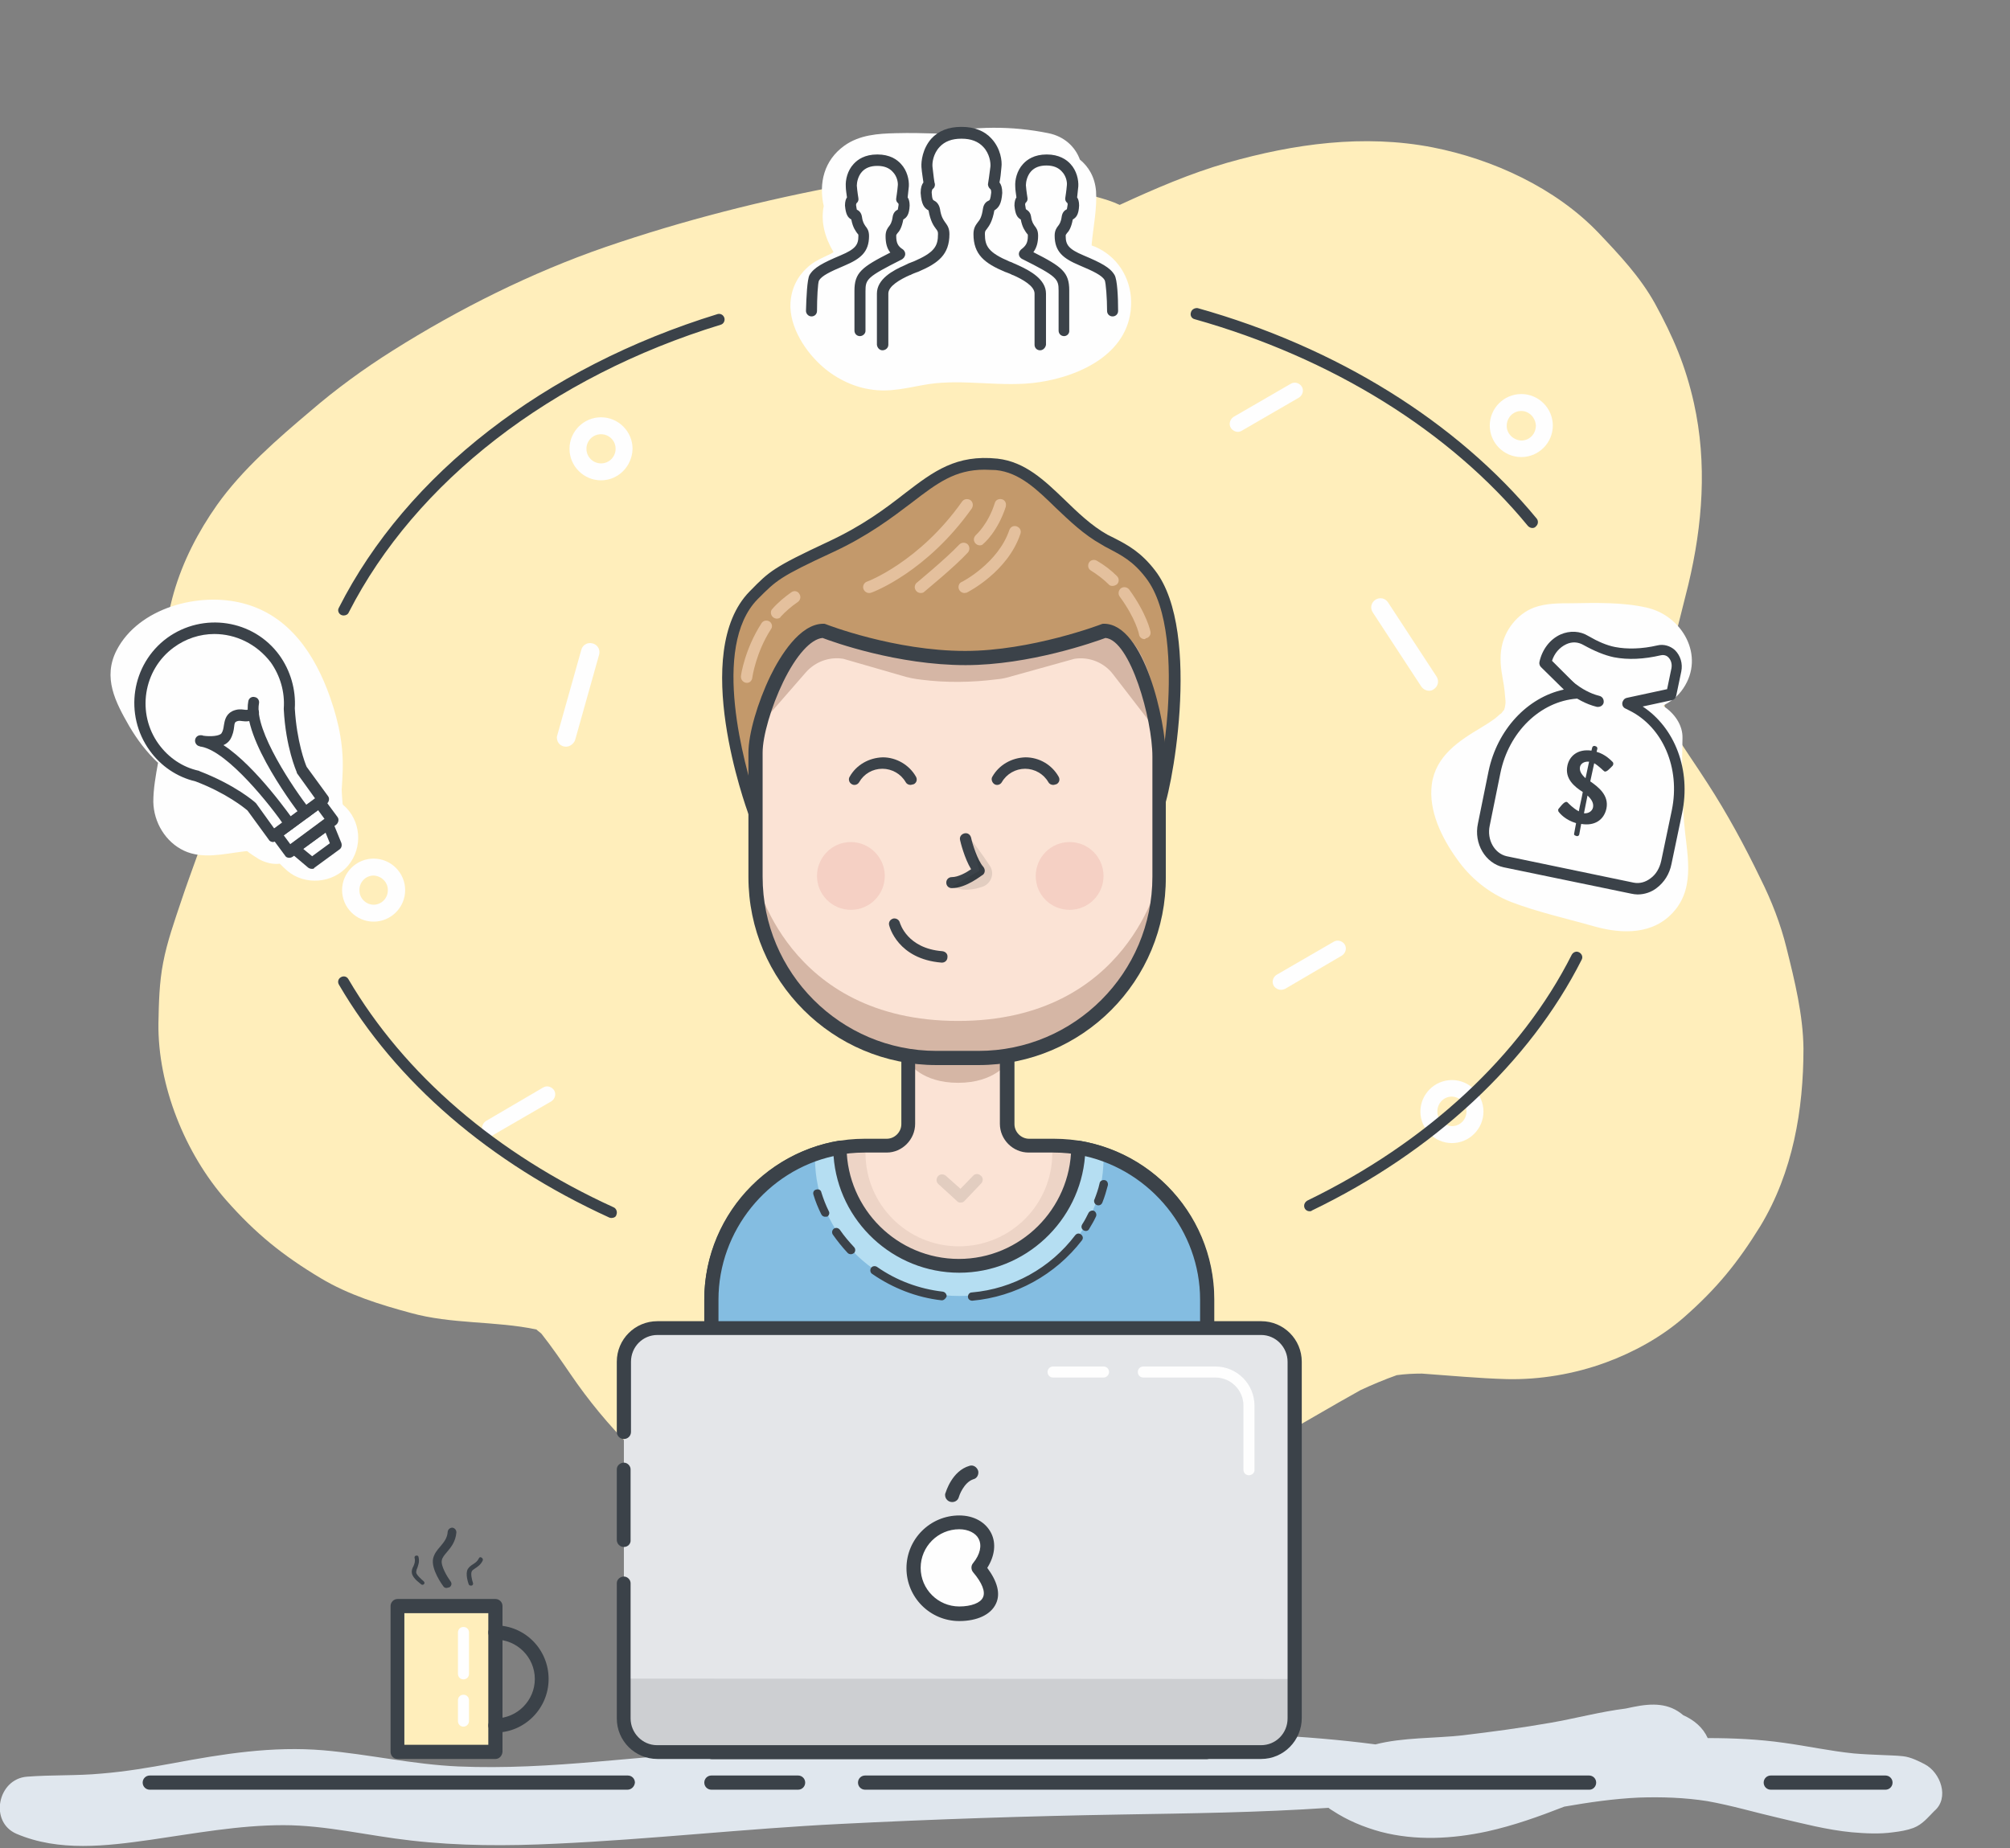 <svg id="Layer_1" xmlns="http://www.w3.org/2000/svg" viewBox="0 0 510 469"><rect x="0" y="0" width="510" height="469" fill="#808080" stroke="none"/><style>.st0{fill:#feb}.st1{fill:#e0e7ee}.st2{fill:#fefefe}.st3{fill:#fbe3d5}.st4{fill:#c3996b}.st5{fill:#3b4249}.st6{fill:#e4c09d}.st7{fill:#d5b6a5}.st8{fill:#edd4c6}.st9{fill:#84bde1}.st10{fill:#b5def2}.st11{fill:#e4e6e9}.st12{fill:#cdcfd2}.st13{fill:#fbe4d6}.st14,.st15,.st16{opacity:.1;fill:#010202}.st15,.st16{enable-background:new}.st16{fill:#be1e2c}</style><title>homepage-profit-passion</title><path class="st0" d="M453.3 240.6c-1.5-6.1-3.8-12-6.6-17.6-4-8.3-8.5-16.6-13.5-24.3-3-4.7-6.3-9.3-9.2-14.1-.5-1.2-1-2.5-1.5-3.8-.1-1.3-.2-2.5-.3-3.8 1.1-9.7 3.9-19.2 6.2-28.7 3.6-15.1 4.8-30.7 1.4-46-2.1-9.4-5.2-16.7-9.9-25.3-3.8-6.8-8.9-12.2-14.3-17.9-10.9-11.4-26.8-18.7-42.1-21.7-17.5-3.4-35.2-.9-52.1 3.9C302 44 293 47.9 284.1 52c-1.9-.9-3.9-1.5-6.1-2.1-9.1-2.4-17.7-4.4-27.1-5.3-12.2-1.2-24.4.1-36.4 2.3-20.6 3.8-41.1 9-60.9 15.8-18.8 6.5-37.2 15.7-54 26.3-7.3 4.6-14.3 9.7-20.8 15.3-8.4 7.1-17.3 14.8-23.7 23.8-9.8 13.9-15.3 29.9-12.6 46.8 1.7 11 5.7 21.1 8.6 31.7.2 1.3.3 2.5.4 3.8-.4 2.2-.8 4.4-1.4 6.6-1.4 3.9-2.8 7.7-4.1 11.6-1.7 5.1-3.6 10.4-4.6 15.7-1 5.1-1.1 10.3-1.2 15.4-.2 15.8 6.8 33.1 17.2 44.9 7.4 8.4 14.3 14 24 19.8 7 4.2 15 6.7 22.8 8.8 10.4 2.9 21.4 2 31.9 4.2.4.4.9.7 1.3 1.1 2.6 3.3 5 6.8 7.4 10.3 4.5 6.6 9.6 12.8 15.3 18.5 5.8 5.9 13.3 10.6 20.8 14.1 7.7 3.6 16.3 6.1 24.7 7.5 15.6 2.5 32.1 2.1 47.8-.1 16.4-2.4 32.9-6.5 48.3-12.8 15.3-6.3 29.1-15.2 43.5-23.2 3-1.4 6.1-2.7 9.2-3.8 2.1-.3 4.3-.4 6.4-.4 7.1.5 14.3 1.2 21.5 1.4 8.4.2 17.2-1.3 25.1-4.2 7.1-2.6 14.2-6.5 19.9-11.5 8.3-7.3 13.6-13.8 19.4-23.2 8.2-13.6 10.9-29.4 10.9-45-.1-8.5-2.2-17.1-4.3-25.5z"/><path class="st1" d="M488.3 447.7c-1.2-.6-3.4-1.8-5.5-2-1.8-.2-3.5-.2-5.3-.3-2.4-.1-4.8-.2-7.1-.4-6-.6-11.9-1.9-17.8-2.7-6.3-.9-12.8-1.2-19.3-1.2-1.2-2.7-3.5-4.6-6.2-5.8-3.6-3.1-7.8-3.1-12.7-2.1-.6.1-1.3.3-1.9.4-6.4.8-12.7 2.5-19 3.6-7.4 1.3-14.9 2.3-22.4 3.2-7.2.8-15.1.5-22.1 2.3-18.2-2.4-36.7-2.9-55.1-3.3-23.8-.6-47.7.5-71.4 1.9-23.8 1.4-47.4 3.8-71.2 5.8-11.6 1-23.3 1.7-35 1.2-11.5-.5-22.7-3.1-34.2-4.1-13-1.1-25.5.9-38.3 3.3-6 1.1-11.9 2.1-18 2.6-6.3.6-12.7.3-19 .8-7.4.6-9.6 11.5-2.6 14.5 10.8 4.6 22.8 3.1 34.1 1.5 11.1-1.6 22.3-3.7 33.6-3.7 10.8 0 21.6 2.7 32.4 3.9 12.2 1.4 24.5 1.4 36.8.8 24-1.1 47.9-3.8 71.9-5 23.8-1.2 47.6-2 71.4-2.4 17.5-.3 35.1-.5 52.7-1.7.3.3.7.5 1 .7 3.8 2.5 7.9 4.2 12.3 5.4 8.8 2.3 18.1 1.8 26.9-.1 6.8-1.5 13.2-3.8 19.6-6.3 6.3-1.1 12.5-2 18.9-2.3 5.8-.2 11.7 0 17.4.9 6.2 1.1 12.2 2.9 18.3 4.3 6 1.4 12.1 3 18.3 3.6 3.5.3 7.1.5 10.6 0 1.7-.2 3.5-.5 5.1-1.1 2.3-.9 3.6-2.6 5.3-4.3 3.9-3.3 1.6-9.8-2.5-11.9"/><path class="st2" d="M426.9 187.3c.1-3.3-2.1-6.4-5-8.2 2-1 3.8-2.3 5.2-4.4 5.6-8.3-.3-18.5-9.3-20.5-6.1-1.4-13-1.2-19.2-1.1-3.2 0-6.4 0-9.4 1.1-4.2 1.6-7.4 5.7-8.2 10.1-.5 2.7-.2 5.3.3 8 .2 1.1.4 2.3.5 3.4.1.8.1 1.5.2 2.3v.4c-.1.5-.1 1.1-.3 1.6 0-.2.3-1.3 0-.1 0 .1 0 .2-.1.3l-.1.1c-.3.4-.6.8-1 1.2 1.1-1.2-.6.4-1.1.8-1.1.8-2.3 1.6-3.5 2.3-5.7 3.4-11.6 7.2-12.6 14.4-.9 6.7 2.5 13.6 6.3 18.9 3.4 4.9 8.2 8.8 13.8 11 6.8 2.6 14.1 4.2 21.1 6.2 7.1 2 15.2 2.2 20.4-4 5.4-6.4 3-14.9 2.4-22.4-.5-7.2-.6-14.3-.4-21.4M277.8 62.6c-.3-.1-.5-.2-.8-.3v-.4c.4-4.3 1.4-9.1 1.1-13.4-.3-3.6-1.9-6.2-4.1-8-1.2-3.3-4-5.9-8-6.7-9.3-1.9-18.7-1.8-28 .1-3.5-.1-7.1-.2-10.6-.1-4.6.1-9.3.4-13.2 3.2-5.1 3.7-6.5 9.4-5.2 15.3-.8 4 .3 8 2.5 11.7-.1 0-.1.1-.2.1l-.3.2-.8.4c-1.5.7-3.1 1.4-4.4 2.4-2.8 2.1-4.6 5.1-5.1 8.5-1 6.2 3 12.8 7.4 16.9 3.4 3.2 8 5.6 12.6 6.3 5.2.9 9.8-.5 14.8-1.3 9.3-1.4 18.8.9 28.1-.5 10.9-1.6 23.6-7.7 23.4-20.5-.1-6-3.5-11.5-9.2-13.9M87.1 204.3s-.1-.1 0 0l-.1-.1c-.1-.2-.1-.4-.1-.6-.1-.8-.2-3-.2-3.2 0-.4.2-2.6.2-3.6.4-6.9-.8-13.1-3.1-19.7-3.8-10.9-10.4-21-22.2-24-11.1-2.9-26.4 1.1-32 11.9-3.6 7-.3 13.2 3.2 19.3 2 3.4 4.4 6.6 7.3 9.3-.6 3.3-1.2 6.6-1.2 9.9.1 5.2 3.1 10.2 7.8 12.4 4.7 2.2 10.1.8 15 .2.3 0 .6-.1 1-.1 1 .8 2 1.4 3.1 2.1 1.7.9 3.5 1.3 5.2 1.1.6.6 1.2 1.2 1.9 1.8 4.5 3.8 11.6 3.2 15.4-1.3 3.9-4.6 3.3-11.6-1.2-15.4m298.9-100c-2.1 0-3.7 1.7-3.7 3.8 0 2 1.7 3.6 3.7 3.7 2.1 0 3.7-1.7 3.7-3.8-.1-2-1.7-3.7-3.7-3.7m0 11.7c-4.4 0-8-3.6-8-8s3.6-8 8-8 8 3.6 8 8-3.6 8-8 8m-233.5-5.8c-2.1 0-3.7 1.7-3.7 3.7 0 2.1 1.7 3.7 3.7 3.7 2.1 0 3.7-1.7 3.7-3.7 0-2.1-1.7-3.7-3.7-3.7m0 11.7c-4.4 0-8-3.6-8-8s3.6-8 8-8 8 3.6 8 8c-.1 4.4-3.6 8-8 8M94.8 222.2c-2.1 0-3.7 1.8-3.6 3.8 0 2 1.7 3.6 3.6 3.6 2.1 0 3.7-1.8 3.6-3.8 0-1.9-1.6-3.5-3.6-3.6m0 11.7c-4.4 0-8-3.6-8-8s3.6-8 8-8 8 3.6 8 8-3.6 8-8 8m273.6 44.4c-2.1 0-3.7 1.7-3.7 3.8 0 2 1.7 3.6 3.7 3.7 2.1 0 3.7-1.7 3.7-3.8 0-2-1.7-3.6-3.7-3.7m0 11.8c-4.4 0-8-3.6-8-8s3.6-8 8-8 8 3.6 8 8-3.6 8-8 8m-5.8-114.8c-.8 0-1.5-.4-2-1.1l-12.3-18.8c-.7-1.1-.4-2.5.7-3.2 1.1-.7 2.5-.4 3.2.7l12.3 18.8c.7 1.1.4 2.5-.7 3.2-.3.3-.8.4-1.2.4m-219 14.2c-1.3 0-2.3-1-2.3-2.3 0-.2 0-.4.1-.6l6.1-21.7c.3-1.2 1.6-2 2.9-1.6 1.2.3 2 1.6 1.6 2.9l-6.1 21.7c-.4.9-1.3 1.6-2.3 1.6m170.5-79.9c-.7 0-1.4-.4-1.8-1-.6-1-.2-2.2.7-2.8l14.5-8.4c1-.6 2.2-.2 2.8.7.6 1 .2 2.2-.7 2.8l-14.5 8.4c-.3.2-.7.3-1 .3M124.3 288.3c-1.1 0-2-.9-2-2 0-.7.4-1.4 1-1.8l14.5-8.5c1-.6 2.2-.2 2.8.7.6 1 .2 2.2-.7 2.8l-14.5 8.4c-.4.3-.7.4-1.1.4M325 251.2c-.7 0-1.4-.4-1.8-1-.6-1-.2-2.2.7-2.8l14.5-8.4c1-.6 2.2-.2 2.8.7.6 1 .2 2.2-.7 2.8L326 251c-.3.1-.6.2-1 .2"/><path class="st3" d="M306.3 329.8v114.8H180.5V329.8c0-21.5 17.5-39 39-39h5.6c3 0 5.5-2.5 5.5-5.5v-19.6h25.1v19.6c0 3 2.4 5.5 5.5 5.5h6.3c21.3 0 38.8 17.5 38.8 39"/><path class="st4" d="M291.9 145.8c-4.1-5.3-7.8-6.6-11.7-8.8-10.7-5.9-16.3-18-27.3-19.1-16.6-1.8-20.1 10.7-42.3 21-13.8 6.4-14.6 7.3-19.4 12.3-14.7 15 .1 54.9.1 54.9l17.1-19 76.2 3.9 8.7 15c1.3.4 11-44.2-1.4-60.2"/><path class="st5" d="M249.8 119.2c-7.5 0-12 3.4-18.5 8.4-4.9 3.7-11 8.4-20.1 12.6-13.4 6.2-14.2 7.1-18.8 11.7l-.2.2c-11.9 12.2-3.2 42.4-.4 51.1l15.4-17.1c.3-.3.7-.5 1.2-.5l76.2 3.9c.5 0 1 .3 1.2.7l7.1 12.4c1.1-4.1 2.7-12.6 3.4-22.4.7-11.1.4-25.9-5.6-33.6-3.2-4.2-6.2-5.7-9.4-7.4-.6-.3-1.2-.6-1.8-1-4.5-2.5-8.1-6-11.6-9.3-4.7-4.6-9.2-9-15.2-9.6-.9 0-1.9-.1-2.9-.1m-58.5 88.4c-.6 0-1.2-.4-1.4-1-.6-1.7-14.9-41 .3-56.5l.2-.2c4.8-4.9 5.8-5.9 19.7-12.4 8.8-4.1 14.5-8.4 19.5-12.3 7.3-5.6 13-9.9 23.5-8.8 7 .8 11.9 5.5 17 10.4 3.3 3.2 6.8 6.6 10.9 8.9l1.8.9c3.3 1.7 6.7 3.5 10.3 8.2 12.1 15.7 3.9 58.3 1.6 61.8-.6 1-1.5.9-1.8.8-.4-.1-.7-.3-1-.7l-8.3-14.4-74.7-3.8-16.6 18.4c-.2.5-.6.7-1 .7"/><path class="st6" d="M220.5 150.5c-.8 0-1.5-.7-1.5-1.5 0-.6.4-1.2 1-1.4.1 0 13.3-5 24.1-20.3.5-.7 1.4-.8 2.1-.4.7.5.8 1.4.4 2.1-11.4 16.1-24.9 21.2-25.5 21.4-.3.1-.4.1-.6.1m13.1 0c-.8 0-1.5-.7-1.5-1.5 0-.4.2-.9.5-1.1.1-.1 7.4-6.1 10.8-9.7.6-.6 1.5-.6 2.1-.1.6.6.6 1.5.1 2.1-3.5 3.8-10.8 9.7-11.1 10-.2.2-.5.3-.9.3m15-12.1c-.8 0-1.5-.7-1.5-1.5 0-.4.2-.8.5-1.1 0 0 3.1-2.7 4.8-8.1.2-.8 1-1.2 1.8-1 .8.2 1.2 1 1 1.8v.1c-2 6.2-5.5 9.3-5.7 9.4-.2.3-.5.4-.9.4m-3.9 12.1c-.8 0-1.5-.7-1.5-1.5 0-.6.3-1.1.8-1.3.1 0 9.3-4.8 12.1-13.2.3-.8 1.1-1.2 1.9-.9.8.3 1.2 1.1.9 1.9-3.2 9.6-13.2 14.7-13.6 14.9-.1 0-.4.1-.6.1m-47.6 6.5c-.8 0-1.5-.7-1.5-1.5 0-.4.1-.7.4-1 1.4-1.6 3.1-3 4.8-4.2.7-.5 1.6-.3 2 .4.5.7.3 1.6-.4 2.1-1.6 1.1-3 2.3-4.3 3.7-.1.3-.5.5-1 .5m-7.6 16.3c-.8 0-1.5-.7-1.5-1.5v-.2c0-.3 1-6.9 5.2-13.4.4-.7 1.3-.9 2-.5s.9 1.4.4 2c-3.8 5.9-4.7 12.1-4.7 12.2-.1.9-.7 1.4-1.4 1.4m92.8-24.6c-.4 0-.8-.1-1-.4-1.3-1.3-2.9-2.5-4.5-3.5-.7-.4-.9-1.3-.5-2s1.3-.9 2-.5c1.9 1.1 3.6 2.4 5.1 3.9.6.6.6 1.5 0 2.1-.3.2-.7.4-1.1.4m8.1 13.5c-.7 0-1.3-.5-1.4-1.2 0-.1-.8-4-4.9-9.6-.5-.7-.3-1.6.3-2.1.7-.5 1.6-.3 2.1.3 4.5 6.2 5.4 10.6 5.4 10.7.2.8-.4 1.6-1.2 1.7-.1.2-.2.2-.3.2"/><path class="st7" d="M243.1 274.8c-9.3 0-12.5-5.1-12.5-5.1v-4.1h25.1v4.1c-.1 0-3.3 5.1-12.6 5.1"/><path class="st8" d="M267.3 291.5h-.3v1.1c0 13.1-10.6 23.7-23.7 23.7s-23.7-10.6-23.7-23.7v-1.1h-.3c-21.4 0-39 17.6-39 39v114.8h125.8V330.5c.2-21.5-17.3-39-38.8-39"/><path class="st5" d="M182.3 442.8h122.2v-113c0-20.5-16.7-37.3-37.2-37.3H261c-4 0-7.3-3.3-7.3-7.3v-17.8h-21.5v17.8c0 4-3.3 7.3-7.2 7.3h-5.6c-20.5 0-37.2 16.7-37.2 37.3l.1 113zm124 3.6H180.5c-1 0-1.8-.8-1.8-1.8V329.8c0-22.5 18.3-40.8 40.7-40.8h5.6c2 0 3.7-1.7 3.7-3.7v-19.6c0-1 .8-1.8 1.8-1.8h25.1c1 0 1.8.8 1.8 1.8v19.6c0 2 1.7 3.7 3.7 3.7h6.3c22.5 0 40.7 18.3 40.7 40.8v114.8c0 1-.8 1.8-1.8 1.8z"/><path class="st9" d="M306.3 329.8v114.8H180.5V329.8c0-19.3 14.2-35.5 32.6-38.5.2 16.6 13.6 30 30.3 30 16.6 0 30.1-13.4 30.3-30 18.4 3 32.6 19.2 32.6 38.5"/><path class="st3" d="M294.2 192v30.5c0 25.3-20.6 46-45.9 46h-10.7c-25.2 0-45.9-20.7-45.9-46V191c0-4.3 2.2-12 5.4-18.7 3.2-6.7 7.6-12.2 11.9-12.2 0 0 17.6 6.9 36 6.9 17.2 0 35.3-6.9 35.3-6.9 8.5 0 13.9 23.3 13.9 31.9"/><path class="st7" d="M294.2 186.4l-11.8-15.3c-2.3-3-6.1-4.5-9.8-3.9l-15.8 4.4c-1.3.4-2.6.7-3.9.8-6.3.8-12.8.9-19.1.1-1.7-.2-3.3-.5-4.9-1l-14.9-4.3c-3.5-.6-7.1.7-9.5 3.4l-12.9 14.8c0-4.3 3.6-9.1 6.8-15.7 3.2-6.7 6.1-9.5 10.4-9.5 0 0 17.6 6.9 36 6.9 17.2 0 36.6-7.4 36.6-7.4 8.8-.1 12.8 18.1 12.8 26.7m-51.1 72.7c43.5 0 51.1-36.6 51.1-36.6 0 25.3-20.6 46-45.9 46h-10.7c-25.2 0-45.9-20.7-45.9-46 0 0 7.7 36.6 51.4 36.6"/><path class="st5" d="M208.7 161.9c-3 .3-6.7 4.4-10 11.2-3 6.2-5.2 13.7-5.2 17.9v31.5c0 24.4 19.8 44.2 44.1 44.2h10.7c24.3 0 44.1-19.8 44.1-44.2V192c0-9.5-5.6-29.5-11.9-30.1-2.7 1-19.3 6.9-35.5 6.9-17.3 0-33.7-5.9-36.3-6.9m39.6 108.4h-10.7c-26.3 0-47.7-21.4-47.7-47.7V191c0-4.7 2.3-12.7 5.6-19.5 2.4-4.9 7.4-13.2 13.4-13.2.2 0 .4 0 .6.1.2.1 17.5 6.8 35.4 6.8 16.7 0 34.4-6.7 34.6-6.8.2-.1.4-.1.6-.1 10.3 0 15.7 25 15.7 33.7v30.5c.2 26.4-21.2 47.8-47.5 47.8"/><path class="st10" d="M214.7 291.8c-2.7.4-5.3 1.2-7.9 2.2 0 19.3 16.4 34.9 36.6 34.9S280 313.3 280 294v-.3c-2.3-.9-4.7-1.5-7.2-2-.2 15.9-13.1 28.8-29.1 28.8-15.9.2-28.8-12.7-29-28.7"/><path class="st5" d="M182.3 442.8h122.2v-113c0-17.3-12.4-32.6-29.2-36.4-1.3 16.5-15.2 29.6-31.9 29.6-16.8 0-30.7-13.1-31.9-29.6-16.8 3.7-29.2 19-29.2 36.4v113zm124 3.6H180.5c-1 0-1.8-.8-1.8-1.8V329.8c0-19.7 14.7-37 34.1-40.3 1-.2 1.9.5 2 1.5v.3c.2 15.6 12.9 28.2 28.5 28.2s28.3-12.7 28.5-28.2c0-1 .8-1.8 1.8-1.8h.3c9.4 1.6 18 6.4 24.3 13.8 6.3 7.4 9.8 16.8 9.8 26.5v114.8c.1 1-.7 1.8-1.7 1.8zm-147.1 7.8H38c-1 0-1.8-.8-1.8-1.8s.8-1.8 1.8-1.8h121.3c1 0 1.8.8 1.8 1.8-.1 1-.9 1.8-1.9 1.8m319.2 0h-29.1c-1 0-1.8-.8-1.8-1.8s.8-1.8 1.8-1.8h29.1c1 0 1.8.8 1.8 1.8s-.8 1.8-1.8 1.8m-275.9 0h-22c-1 0-1.8-.8-1.8-1.8s.8-1.8 1.8-1.8h22c1 0 1.8.8 1.8 1.8s-.8 1.8-1.8 1.8m200.8 0H219.5c-1 0-1.8-.8-1.8-1.8s.8-1.8 1.8-1.8h183.7c1 0 1.8.8 1.8 1.8s-.8 1.8-1.7 1.8"/><path class="st11" d="M328.5 345.6V436c0 4.7-3.8 8.5-8.5 8.5H166.8c-4.7 0-8.5-3.8-8.5-8.5v-90.5c0-4.7 3.8-8.5 8.5-8.5H320c4.7.1 8.5 3.9 8.5 8.6"/><path class="st12" d="M328.5 426.1v9.9c0 4.7-3.8 8.5-8.5 8.5H166.8c-4.7 0-8.5-3.8-8.5-8.5v-10l170.2.1z"/><path class="st5" d="M158.3 392.6c-1 0-1.8-.8-1.8-1.8v-17.9c0-1 .9-1.7 1.8-1.7s1.7.8 1.7 1.7v17.9c.1 1-.7 1.8-1.7 1.8"/><path class="st5" d="M320 446.4H166.8c-5.7 0-10.3-4.6-10.3-10.3v-34.3c0-1 .9-1.7 1.8-1.7s1.7.8 1.7 1.7v34.3c0 3.7 3 6.8 6.7 6.8H320c3.7 0 6.7-3 6.7-6.8v-90.5c0-3.7-3-6.8-6.7-6.8H166.8c-3.7 0-6.7 3-6.7 6.8v17.8c0 1-.8 1.8-1.8 1.8s-1.8-.8-1.8-1.8v-17.8c0-5.7 4.6-10.3 10.3-10.3H320c5.7 0 10.3 4.6 10.3 10.3V436c0 5.7-4.6 10.4-10.3 10.4"/><path class="st2" d="M316.9 374.4c-.8 0-1.4-.6-1.4-1.4v-16.3c0-3.9-3.2-7.1-7.1-7.1h-18.3c-.8 0-1.4-.6-1.4-1.4 0-.8.6-1.4 1.4-1.4h18.3c5.5 0 9.9 4.5 9.9 9.9V373c.1.7-.6 1.4-1.4 1.4M280 349.6h-12.8c-.8 0-1.4-.6-1.4-1.4 0-.8.6-1.4 1.4-1.4H280c.8 0 1.4.6 1.4 1.4 0 .7-.6 1.4-1.4 1.4M248.3 398c6.7 8 1.6 11.6-4.8 11.6s-11.6-5.2-11.6-11.6c0-6.4 5.2-11.6 11.6-11.6s9.4 5.8 4.8 11.6"/><path class="st5" d="M243.4 388.1c-5.4 0-9.8 4.4-9.8 9.8s4.4 9.8 9.8 9.8c3 0 5.4-.9 6-2.3.7-1.4-.2-3.7-2.5-6.4-.5-.6-.6-1.6 0-2.3 1.8-2.2 2.3-4.5 1.4-6.2-.7-1.4-2.6-2.4-4.9-2.4m0 23.3c-7.4 0-13.4-6-13.4-13.4s6-13.4 13.4-13.4c3.7 0 6.7 1.7 8.1 4.5 1.3 2.6.9 5.8-1 8.8 2.6 3.5 3.4 6.6 2.2 9.1-1.3 2.8-4.8 4.4-9.3 4.4"/><path class="st11" d="M241.6 379.4s1.3-4.6 4.9-5.7"/><path class="st5" d="M241.6 381.2c-1 0-1.8-.8-1.8-1.8 0-.2 0-.3.1-.5s1.6-5.6 6.1-6.9c.9-.3 1.9.3 2.2 1.3.2.9-.3 1.9-1.2 2.1-2.5.8-3.7 4.4-3.7 4.5-.2.8-.9 1.3-1.7 1.3"/><path class="st13" d="M216.6 197.8c2.3-4 7.3-5.3 11.3-3 1.3.7 2.3 1.8 3 3"/><path class="st5" d="M231 199.2c-.5 0-1-.3-1.2-.7-1.2-2.1-3.5-3.4-5.9-3.4-2.5 0-4.7 1.3-5.9 3.4-.4.7-1.3.9-1.9.5-.7-.4-.9-1.3-.5-1.9 1.7-3 4.9-4.8 8.4-4.9 3.4 0 6.7 1.9 8.4 4.9.4.7.2 1.5-.5 1.9-.4.1-.7.2-.9.2"/><path class="st13" d="M252.9 197.8c2.3-4 7.3-5.3 11.3-3 1.3.7 2.3 1.8 3 3"/><path class="st5" d="M267.2 199.2c-.5 0-1-.3-1.2-.7-1.2-2.1-3.5-3.4-5.9-3.4-2.4 0-4.7 1.3-5.9 3.4-.4.7-1.3.9-1.9.5s-.9-1.3-.5-1.9c1.7-3 4.9-4.8 8.4-4.9 3.5 0 6.7 1.9 8.4 4.9.4.7.2 1.5-.5 1.9-.4.1-.6.2-.9.2m-25.7 26.2c-.8 0-1.4-.6-1.4-1.4 0-.8.6-1.4 1.4-1.4 1.6 0 3.6-1.1 4.9-2-1.7-2.8-2.7-6.9-2.8-7.4-.2-.8.3-1.5 1.1-1.7s1.5.3 1.7 1.1c.3 1.5 1.6 5.7 3.1 7.4.5.6.5 1.5-.1 2-.3.1-4.2 3.4-7.9 3.4m-2.5 18.9h-.1c-11.1-.9-13.2-9.1-13.3-9.5-.2-.8.3-1.5 1.1-1.7.7-.1 1.4.3 1.6 1 .1.3 1.9 6.6 10.8 7.3.8.1 1.4.7 1.3 1.5 0 .8-.6 1.4-1.4 1.4"/><path class="st0" d="M100.8 444.6h24.8v-37h-24.8v37z"/><path class="st5" d="M102.6 442.8h21.3v-33.4h-21.3v33.4zm23.1 3.6h-24.8c-1 0-1.8-.8-1.8-1.8v-37c0-1 .8-1.8 1.8-1.8h24.8c1 0 1.8.8 1.8 1.8v37c-.1 1-.8 1.8-1.8 1.8z"/><path class="st5" d="M125.7 439.7c-1 0-1.8-.8-1.8-1.8s.8-1.8 1.8-1.8c5.5 0 10-4.5 10-10s-4.5-10-10-10c-1 0-1.8-.8-1.8-1.8s.8-1.8 1.8-1.8c7.5 0 13.5 6.1 13.5 13.6s-6.1 13.6-13.5 13.6M113.3 403c-.3 0-.6-.1-.8-.4-.3-.4-3.2-4.4-2.6-7.1.3-1.2 1-2.1 1.8-3 .9-1.1 1.8-2.1 1.9-3.8.1-.6.6-1 1.2-1 .6.1 1 .6 1 1.2-.2 2.4-1.4 3.8-2.4 5-.6.7-1.2 1.4-1.3 2.1-.3 1.4 1.4 4.2 2.2 5.3.4.5.3 1.1-.2 1.5-.4.1-.6.2-.8.2m-6.1-.8c-.1 0-.2 0-.3-.1-.2-.2-2.2-1.5-2.4-2.9-.1-.6.1-1.2.4-1.7.3-.7.5-1.3.3-2.1-.1-.3.1-.6.4-.6.3-.1.6.1.6.4.3 1.2-.1 2-.3 2.7-.2.4-.3.8-.3 1.2.1.6 1.2 1.6 1.9 2.2.2.2.3.5.1.7-.1.1-.2.2-.4.2m12.2.2c-.2 0-.4-.1-.5-.4-.1-.3-.9-2.6-.2-3.8.3-.5.8-.9 1.3-1.2.6-.4 1.1-.7 1.5-1.5.1-.3.4-.4.7-.2.2.1.4.4.3.7-.5 1.1-1.3 1.6-1.9 2-.4.3-.8.5-.9.8-.3.6 0 2 .3 2.9.1.3 0 .6-.3.7h-.3"/><path class="st14" d="M243.7 305.2c-.3 0-.7-.1-.9-.4l-4.7-4.3c-.6-.5-.6-1.4-.1-2 .5-.6 1.4-.6 2-.1l3.7 3.3 3.2-3.3c.5-.6 1.4-.6 2 0 .6.5.6 1.4 0 2l-4.1 4.3c-.3.4-.7.5-1.1.5"/><path class="st5" d="M215.9 318.3c-.3 0-.6-.1-.8-.3-1.4-1.5-2.6-3-3.8-4.7-.3-.5-.2-1.1.3-1.5.5-.3 1.1-.2 1.5.3 1.1 1.6 2.3 3 3.6 4.4.4.4.4 1.1 0 1.5-.3.2-.5.3-.8.3M239 330h-.1c-6.3-.7-12.4-3.1-17.6-6.7-.5-.3-.6-1-.3-1.5s1-.6 1.5-.3c5 3.5 10.7 5.6 16.7 6.3.6.1 1 .6 1 1.2-.2.5-.7 1-1.2 1m7.7.1c-.6 0-1.1-.4-1.1-1s.4-1.1 1-1.1c10.4-.9 19.9-6.2 26.2-14.5.4-.5 1-.6 1.5-.2s.6 1 .2 1.5c-6.7 8.7-16.8 14.3-27.8 15.3m28.8-17.7c-.6 0-1.1-.5-1.1-1.1 0-.2.1-.4.2-.6.6-.9 1.1-1.9 1.6-2.9.3-.5.9-.7 1.4-.5.5.3.7.9.5 1.4-.5 1.1-1.1 2.1-1.7 3.1-.2.5-.6.6-.9.6m3.2-6.5c-.6 0-1.1-.5-1.1-1.1 0-.1 0-.3.1-.4.5-1.3 1-2.7 1.3-4.1.1-.6.7-.9 1.3-.8s.9.7.8 1.3c-.4 1.5-.8 2.9-1.4 4.4-.2.5-.6.7-1 .7m-69.3 2.9c-.4 0-.8-.2-1-.6-.8-1.6-1.5-3.3-2-5-.2-.6.1-1.2.7-1.3.6-.2 1.2.1 1.3.7.5 1.6 1.1 3.2 1.9 4.8.3.5 0 1.2-.5 1.4-.1-.1-.3 0-.4 0"/><path class="st2" d="M117.6 426.2c-.8 0-1.4-.6-1.4-1.4v-10.5c0-.8.6-1.4 1.4-1.4.8 0 1.4.6 1.4 1.4v10.5c0 .8-.6 1.4-1.4 1.4 0 .1 0 .1 0 0m0 12c-.8 0-1.4-.6-1.4-1.4v-5.3c0-.8.6-1.4 1.4-1.4.8 0 1.4.6 1.4 1.4v5.3c0 .7-.6 1.4-1.4 1.4"/><path class="st15" d="M246.5 213.2s2.7 3.5 4.7 6.6c1.2 1.9.3 4.4-1.8 5.2-2.2.8-5.2 1.3-7.8 0l6.9-4-2-7.8z"/><path class="st16" d="M280 222.3c0 4.7-3.8 8.6-8.6 8.6s-8.6-3.8-8.6-8.6c0-4.7 3.8-8.6 8.6-8.6s8.6 3.9 8.6 8.6m-55.5 0c0 4.7-3.8 8.6-8.6 8.6-4.7 0-8.6-3.8-8.6-8.6 0-4.7 3.8-8.6 8.6-8.6 4.7 0 8.6 3.9 8.6 8.6"/><path class="st5" d="M73.6 210.5c-.5 0-.9-.2-1.2-.6-3.6-5.3-14.5-19.1-21.3-20.4-.1 0-.3 0-.4-.1-.8-.1-1.3-.9-1.2-1.6.1-.8.8-1.3 1.6-1.2.1 0 .3 0 .4.1 1.9.3 4.2.1 4.7-.6.4-.6.5-1.3.6-2 .2-1.1.4-2.7 2.1-3.6 1.3-.6 2.3-.5 3-.4.7.1 1 .1 1.5-.3.6-.5 1.5-.4 2 .2.5.6.4 1.5-.2 2-1.5 1.3-2.9 1.1-3.8 1-.6-.1-.9-.1-1.4.1-.4.2-.5.4-.6 1.4-.1.9-.3 2-1 3.2-.4.6-1 1.1-1.7 1.4 8.4 5.5 17.4 18.6 17.9 19.2.4.6.3 1.5-.4 2 0 .1-.3.2-.6.2"/><path class="st5" d="M77.5 207.6c-.4 0-.9-.2-1.1-.5-.6-.8-15.2-19.7-13.4-29.1.1-.8.9-1.3 1.6-1.1.8.1 1.3.9 1.1 1.7-1.2 6.8 8.9 21.7 12.9 26.8.5.6.4 1.5-.3 2-.2.1-.5.2-.8.2"/><path class="st5" d="M72 212l1.7 2.3 8.7-6.4-1.7-2.3L72 212zm1.4 5.7c-.5 0-.9-.2-1.1-.6l-3.4-4.6c-.5-.6-.3-1.5.3-2l11-8.1c.6-.5 1.5-.3 2 .3l3.4 4.6c.5.6.3 1.5-.3 2l-11 8.1c-.3.2-.6.3-.9.3z"/><path class="st5" d="M76.9 215.4l2.3 1.9 4.5-3.3-1.1-2.7-5.7 4.1zm2.2 5.1c-.3 0-.6-.1-.9-.3l-4.5-3.8c-.6-.5-.7-1.4-.2-2l.2-.2 8.5-6.3c.6-.5 1.5-.3 2 .3.1.1.1.2.2.3l2.2 5.4c.2.6.1 1.3-.5 1.7l-6.3 4.6c-.1.3-.4.3-.7.3zm-24.7-59.6c-3.7 0-7.3 1.2-10.3 3.4-7.8 5.7-9.5 16.8-3.8 24.6 2.5 3.4 6 5.8 10.1 6.7.1 0 .1 0 .2.1 9.1 3.5 14 7.8 14.2 8l.2.2 4.6 6.4 10.4-7.6-4.6-6.4c-.1-.1-.1-.2-.1-.3-.1-.3-2.8-6.3-3.3-16v-.2c.3-4.2-.9-8.3-3.3-11.7-3.6-4.7-8.9-7.2-14.3-7.2m14.9 52.8c-.4 0-.9-.2-1.1-.6l-5.4-7.4c-.7-.6-5.3-4.4-13.2-7.4-4.7-1.1-8.8-3.9-11.6-7.8-6.6-9.1-4.7-21.9 4.4-28.6 9.1-6.6 21.9-4.7 28.5 4.4 2.8 3.9 4.2 8.7 3.9 13.5.5 8.4 2.6 13.9 3 14.8l5.4 7.4c.5.6.3 1.5-.3 2l-12.7 9.3c-.3.3-.6.3-.9.4m190.8-162zm10.9 0zm-10.9 0zm10.9 0zm-1 33.6c-.8 0-1.4-.6-1.4-1.4V73.8c0-3-.3-3.6-9.3-8.1-.7-.4-1-1.2-.6-1.9.1-.2.3-.4.4-.5 1.2-.9 1.7-1.7 1.7-3.4 0-.4 0-.4-.3-.7-.4-.6-1.1-1.4-1.5-3.5-.9-.5-1.4-1.3-1.6-3.5v-.1c0-.9.2-1.6.5-2-.1-.9-.3-1.9-.3-2.8-.1-1.6.4-4 2-5.7 1-1.1 2.8-2.4 6-2.4 3.1 0 5 1.3 6 2.4 1.6 1.7 2.1 4.1 2 5.7-.1.9-.2 1.9-.3 2.8.3.4.5 1.1.5 2v.1c-.1 2.2-.7 3-1.6 3.5-.4 2.1-1 3-1.5 3.5-.3.4-.3.4-.3.7 0 2.2.7 3.3 4.5 4.9 4.5 1.9 6.8 3.1 7.9 5 .7 1.2.9 5.6.9 9.1 0 .8-.6 1.4-1.4 1.4-.8 0-1.4-.6-1.4-1.4 0-3.2-.3-7.1-.6-7.8-.7-1.2-2.7-2.2-6.5-3.8-4-1.7-6.2-3.4-6.2-7.5 0-1.3.5-2 .9-2.5.3-.4.7-.9.9-2.4.2-1.2.9-1.6 1.3-1.8 0-.1.1-.4.2-1.2 0-.1 0-.3-.1-.4-.4-.3-.6-.8-.5-1.3 0 0 .3-1.9.4-3.2.1-.8-.2-2.4-1.3-3.5-.9-1-2.2-1.5-3.9-1.5-1.7 0-3 .5-3.9 1.5-1 1.1-1.3 2.7-1.3 3.5.1 1.4.4 3.2.4 3.2.1.5-.1 1-.5 1.3 0 .1-.1.2-.1.4.1.8.2 1.1.2 1.2.3.2 1.1.6 1.3 1.8.2 1.5.6 1.9.9 2.4.4.5.9 1.1.9 2.5 0 1.8-.4 3.1-1.2 4.2 7.3 3.7 9.1 5.1 9.1 9.7v10.1c.1.9-.6 1.5-1.3 1.5zm-52.9-33.6zm10.9 0zm-10.9 0zm1.1 33.6c-.8 0-1.4-.6-1.4-1.4V73.8c0-4.6 1.8-6 9.1-9.7-.9-1.1-1.2-2.5-1.2-4.2 0-1.3.5-2 .9-2.5.3-.4.7-.9.9-2.4.2-1.2.9-1.6 1.3-1.8 0-.1.1-.4.2-1.2 0-.1 0-.3-.1-.4-.4-.3-.6-.8-.5-1.3 0 0 .3-1.9.4-3.2.1-.8-.2-2.4-1.3-3.5-.9-1-2.2-1.5-3.9-1.5-1.7 0-3 .5-3.9 1.5-1 1.1-1.3 2.7-1.3 3.5.1 1.4.4 3.2.4 3.2.1.5-.1 1-.5 1.3 0 .1-.1.3-.1.4.1.8.2 1.1.2 1.2.4.2 1.1.6 1.3 1.8.2 1.5.6 1.9.9 2.4.4.5.9 1.1.9 2.5 0 4.1-2.2 5.8-6.2 7.5-3.8 1.6-5.8 2.6-6.5 3.8-.3.6-.5 4.5-.5 7.7 0 .8-.6 1.4-1.4 1.4-.8 0-1.4-.7-1.4-1.4.1-3.5.3-8 .9-9.1 1.1-1.9 3.4-3.1 7.9-5 3.8-1.6 4.5-2.7 4.5-4.9 0-.4 0-.4-.3-.7-.4-.6-1.1-1.4-1.5-3.5-.9-.5-1.4-1.3-1.6-3.5v-.1c0-.9.2-1.6.5-2-.1-.9-.3-1.9-.3-2.8-.1-1.6.4-4 2-5.7 1-1.1 2.8-2.4 6-2.4s5 1.3 6 2.4c1.6 1.7 2.1 4.1 2 5.7-.1.9-.2 1.9-.3 2.8.3.4.5 1.1.5 2v.1c-.1 2.2-.7 3-1.6 3.5-.4 2.1-1 3-1.5 3.5-.3.4-.3.4-.3.7 0 1.7.4 2.6 1.7 3.4.6.5.8 1.3.3 2-.1.2-.3.3-.5.5-8.9 4.5-9.3 5-9.3 8.1V84c0 .7-.7 1.3-1.4 1.3z"/><path class="st5" d="M236.3 48zm15.1 0zm-15.1 0zm0 0zm15.1 0zm12.5 40.9c-.8 0-1.4-.6-1.4-1.4v-13c0-1.9-3-3.6-5.5-4.7h-.1c-.5-.3-1.1-.5-1.6-.7l-.3-.1c-5.2-2.2-8-4.4-8-9.6 0-1.6.6-2.3 1.1-3 .5-.6 1-1.3 1.3-3.4.2-1.4 1-1.9 1.5-2.1.2-.1.4-.2.6-2 0-.6-.1-.8-.2-.9-.4-.3-.7-.9-.6-1.4 0 0 .4-2.5.6-4.3.1-1-.2-3.3-1.8-5-1.3-1.4-3.1-2.1-5.5-2.1h-.1c-2.4 0-4.2.7-5.5 2.1-1.6 1.7-1.9 4-1.8 5 .2 1.9.5 4.3.6 4.3.1.5-.1 1.1-.6 1.4 0 .1-.2.3-.2.9.1 1.8.4 1.9.6 2 .4.2 1.2.7 1.5 2.1.3 2.1.9 2.8 1.3 3.4.5.7 1.1 1.4 1.1 3 0 5.2-2.8 7.4-8 9.6l-.3.1c-.5.2-1.1.4-1.6.7h-.1c-2.5 1.1-5.5 2.8-5.5 4.7v13c0 .8-.7 1.4-1.5 1.4-.7 0-1.3-.6-1.4-1.4v-13c0-3.7 4.1-5.9 7.1-7.2.6-.3 1.2-.6 1.8-.8l.3-.1c5.4-2.3 6.3-3.9 6.3-7 0-.6-.1-.8-.5-1.3-.6-.8-1.4-1.9-1.9-4.7-1.1-.6-1.8-1.5-2-4.4v-.1c0-1.3.3-2.1.7-2.6-.1-.9-.4-2.5-.5-3.9-.1-1.5.3-4.7 2.5-7.2 1.8-2 4.4-3 7.6-3h.1c3.2 0 5.8 1 7.6 3 2.3 2.5 2.7 5.7 2.5 7.2-.1 1.4-.3 3-.5 3.9.4.5.7 1.3.7 2.6v.1c-.2 2.8-.9 3.7-2 4.4-.5 2.8-1.3 3.9-1.9 4.7-.4.5-.5.6-.5 1.3 0 3.1.9 4.7 6.3 7l.3.1c.5.2 1.1.5 1.8.8 3.1 1.4 7.1 3.6 7.1 7.2v13c-.1.7-.7 1.4-1.5 1.4zM388.8 134c-.4 0-.8-.2-1.1-.5-19.8-24.1-49.8-42.7-84.6-52.5-.8-.2-1.2-1-.9-1.8.2-.7 1-1.1 1.7-1 35.3 9.9 65.8 28.9 86 53.4.5.6.4 1.5-.2 2-.2.3-.6.4-.9.4M87.2 156.2c-.8 0-1.4-.6-1.4-1.4 0-.2.1-.4.2-.6 17.2-33.9 52.2-61 96.1-74.5.8-.2 1.5.3 1.7 1 .2.7-.2 1.5-.9 1.7-43.1 13.2-77.5 39.9-94.4 73-.2.5-.7.8-1.3.8m68 152.9c-.2 0-.4 0-.6-.1-30.4-13.9-54.1-34.3-68.6-59.1-.4-.7-.2-1.5.5-1.9.7-.4 1.5-.2 1.9.5 14.2 24.2 37.5 44.3 67.3 57.9.7.3 1 1.2.7 1.9-.1.5-.6.8-1.2.8m177.1-1.7c-.8 0-1.4-.6-1.4-1.4 0-.5.3-1 .8-1.3 30.3-14.7 54.2-36.8 67.1-62.4.4-.7 1.2-1 1.9-.6s1 1.2.6 1.9c-13.2 26.1-37.5 48.7-68.4 63.6-.2.2-.4.2-.6.2m82.2-83.4c1.5.3 3-.1 4.3-1.1 1.4-1 2.3-2.6 2.7-4.4l2.7-12.9c2.2-10.7-2.3-21.1-10.8-25.3l-1-.5c-.7-.3-1-1.2-.6-1.9.2-.4.5-.7 1-.8l10.2-2.2 1.1-5.3c.2-1.1-.1-2.1-.8-2.8-.3-.3-.9-.7-1.9-.5-4.3 1-8.3 1.2-11.9.5-2.4-.5-5-1.6-7.7-3.1-1.4-.8-2.9-.9-4.4-.2-1.7.8-3 2.3-3.6 4.2l7.2 7.2c.4.4.5 1 .3 1.5s-.7.9-1.2.9c-9.3.7-17.3 8.5-19.4 18.9l-2.7 13.3c-.8 3.6 1.2 7.1 4.3 7.8l32.2 6.7zm1 3c-.5 0-1.1-.1-1.6-.2l-32.4-6.7c-4.6-1-7.6-6-6.5-11.1l2.7-13.3c2.2-10.5 9.8-18.7 19.1-20.7l-5.8-5.7c-.3-.3-.5-.8-.4-1.3.7-3.2 2.7-5.8 5.4-7 2.3-1 4.9-.9 7 .4 2.4 1.4 4.7 2.4 6.8 2.8 3.1.6 6.8.5 10.7-.4 1.6-.4 3.3.1 4.5 1.2 1.4 1.4 2 3.4 1.6 5.4l-1.3 6.2c-.1.5-.5 1-1.1 1.1l-7.4 1.6c8.2 5.4 12.3 16.1 10 27.1l-2.7 12.9c-.5 2.5-1.8 4.6-3.8 6.1-1.3 1-3 1.6-4.8 1.6z"/><path class="st5" d="M404.2 204.9c.2-1-.3-2-1.4-3l-.9 4.5c1.1.1 2.1-.5 2.3-1.5zm-1-11.6c-1.3-.1-2.1.5-2.3 1.3-.2 1 .3 1.9 1.4 2.9l.9-4.2zm-7.6 11.8c.6-.7 1.6-2.1 2.2-1.4.1.1 1.4 1.5 2.8 2.2.3-1.7.7-3.2 1-4.9-2.2-1.4-4.6-3.4-3.9-6.7.5-2.4 2.6-4.3 6.1-3.8l.2-.8c.1-.3.3-.4.6-.4l.3.1c.3.1.4.3.4.6l-.2.8c2.2.6 3.7 2.2 4.1 2.6.2.2.2.6 0 .9-.7.7-1.7 1.9-2.2 1.4-.2-.1-1.3-1.3-2.5-2l-1 4.6c2 1.4 4.8 3.5 4.1 6.9-.6 2.8-2.9 4.5-6.4 3.9l-.5 2.7c-.1.3-.3.4-.6.4-.3-.1-.8-.2-.7-.6l.5-2.7c-2.7-.8-4.1-2.4-4.5-3 0-.3-.2-.4.2-.8zm9.9-25.7h-.3c-5.8-1.4-9.9-6-10.1-6.2-.5-.6-.5-1.5.1-2s1.5-.5 2 .1c0 0 3.7 4.1 8.6 5.3.8.2 1.2.9 1.1 1.7-.1.6-.7 1.1-1.4 1.1"/></svg>